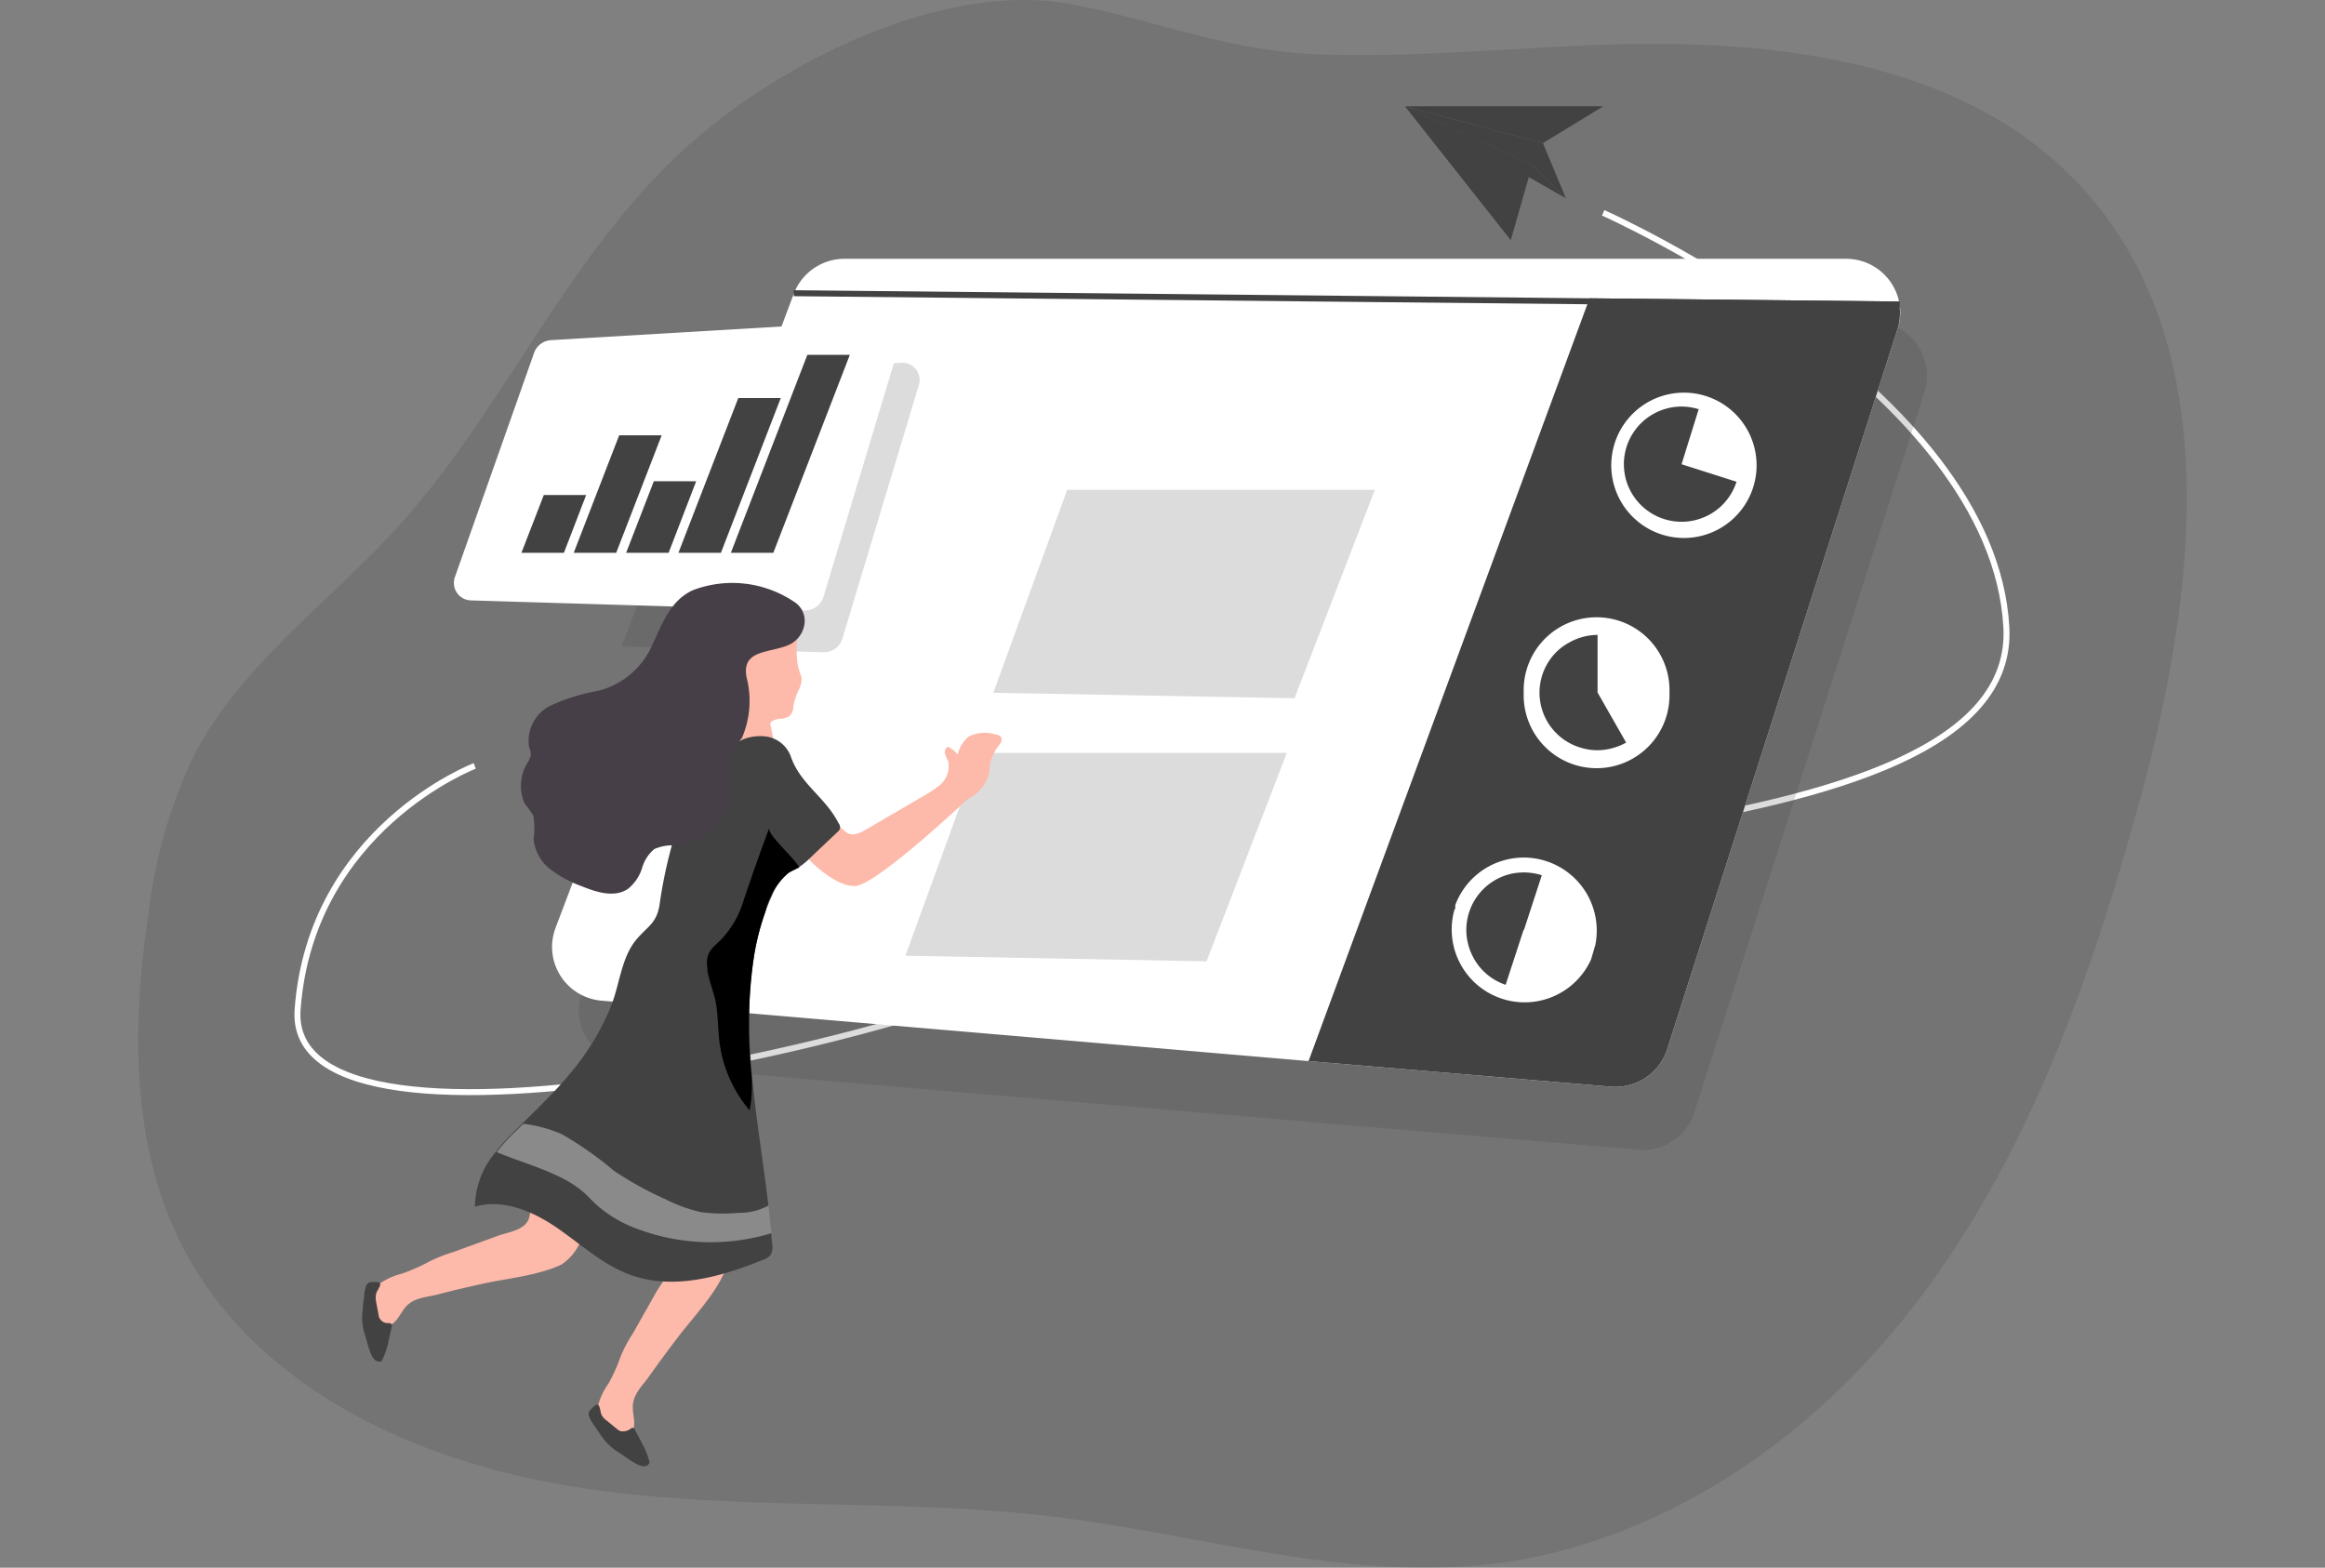 <svg xmlns="http://www.w3.org/2000/svg" xmlns:xlink="http://www.w3.org/1999/xlink" width="571" height="385" viewBox="0 0 571 385">
  <rect x="0" y="0" width="571" height="385" fill="#808080" stroke="none"/>
  <defs>
    <clipPath id="clip-path">
      <rect id="Rectángulo_49" data-name="Rectángulo 49" width="571" height="385" transform="translate(121 3034)" fill="#fff" stroke="#707070" stroke-width="1"/>
    </clipPath>
    <linearGradient id="linear-gradient" x1="-57.316" y1="5.23" x2="-52.201" y2="-2.017" gradientUnits="objectBoundingBox">
      <stop offset="0.01"/>
      <stop offset="0.08" stop-opacity="0.69"/>
      <stop offset="0.21" stop-opacity="0.322"/>
      <stop offset="1" stop-opacity="0"/>
    </linearGradient>
    <linearGradient id="linear-gradient-2" x1="-49.394" y1="4.518" x2="-44.999" y2="-0.984" xlink:href="#linear-gradient"/>
    <linearGradient id="linear-gradient-3" x1="6.875" y1="-3.225" x2="12.71" y2="-3.646" gradientUnits="objectBoundingBox">
      <stop offset="0.01"/>
      <stop offset="0.13" stop-opacity="0.69"/>
      <stop offset="0.25" stop-opacity="0.322"/>
      <stop offset="1" stop-opacity="0"/>
    </linearGradient>
    <linearGradient id="linear-gradient-4" x1="0.774" y1="17.273" x2="1.099" y2="13.023" xlink:href="#linear-gradient"/>
  </defs>
  <g id="Enmascarar_grupo_7" data-name="Enmascarar grupo 7" transform="translate(-121 -3034)" clip-path="url(#clip-path)">
    <g id="user__interface_monochromatic" transform="translate(154.952 3033.984)">
      <path id="Trazado_170" data-name="Trazado 170" d="M102.1,389.363a194.179,194.179,0,0,0,20.5,4.332c38.68,6.1,78.306,2.562,117.169,7.26,41.151,4.942,81.112,19.126,122.6,8.907,33.25-8.206,62.809-29.163,84.437-55.366,30.322-36.606,46.886-82.79,59.515-128.669,14.154-51.34,21.811-113.02-14.551-151.914C462.727,42.8,415.505,37.887,372.982,39.534c-22.482.885-44.964,3.05-67.446,2.318s-39.87-8.114-60.582-12.2c-33.006-6.559-75.164,15.527-98.042,37.46C119.457,93.284,104.2,129.737,78.794,157.8c-17.083,18.821-38.863,34.135-50.424,56.769a124.367,124.367,0,0,0-10.86,38.192c-4.149,27.668-4.393,57.257,8.48,82.088C40.815,363.464,70.466,380.76,102.1,389.363Z" transform="translate(-14.978 -28.461)" fill="#424242" opacity="0.18"/>
      <path id="Trazado_171" data-name="Trazado 171" d="M374.751,80.746s95.724,42.524,99.018,101.733-175.4,48.533-214.479,74.066S50.851,320.88,54.115,276.4s43.5-59.82,43.5-59.82" transform="translate(-14.978 -28.461)" fill="none" stroke="#fff" stroke-miterlimit="10" stroke-width="1.464"/>
      <path id="Trazado_172" data-name="Trazado 172" d="M124.093,271.95,182.51,116.071a13.331,13.331,0,0,1,12.476-8.633h245.99a13.331,13.331,0,0,1,13.3,13.331,13.668,13.668,0,0,1-.61,4L397.141,301.692a13.27,13.27,0,0,1-13.788,9.151L135.411,289.8a13.331,13.331,0,0,1-12.2-14.368,13.849,13.849,0,0,1,.885-3.478Z" transform="translate(-14.978 -28.461)" fill="#424242" opacity="0.18"/>
      <path id="Trazado_173" data-name="Trazado 173" d="M447.078,109.177,390.461,286.2a13.361,13.361,0,0,1-13.819,9.151l-74.249-6.284L128.852,274.238a13.27,13.27,0,0,1-12.2-14.337,14.4,14.4,0,0,1,.854-3.661l13.88-36.606,25.105-67.11,19.462-51.858a13.331,13.331,0,0,1,12.476-8.633h245.99a13.3,13.3,0,0,1,13.3,13.3,12.935,12.935,0,0,1-.641,3.844Z" transform="translate(-14.978 -28.461)" fill="#fff"/>
      <path id="Trazado_174" data-name="Trazado 174" d="M188.4,234.734l18.15-49.814h75.53l-19.706,51.187Z" fill="#424242" opacity="0.18"/>
      <path id="Trazado_175" data-name="Trazado 175" d="M447.078,109.177,390.461,286.2a13.361,13.361,0,0,1-13.819,9.151l-74.249-6.284,68.483-185.9.519-1.434,76.079.793a6.328,6.328,0,0,0,0,.671A13.239,13.239,0,0,1,447.078,109.177Z" transform="translate(-14.978 -28.461)" fill="#424242"/>
      <path id="Trazado_176" data-name="Trazado 176" d="M206.639,123.209l-18.7,62.016a4.7,4.7,0,0,1-4.576,3.447L133.7,187.238l25.136-67.11,43.622-2.562a4.24,4.24,0,0,1,4.179,5.643Z" transform="translate(-14.978 -28.461)" fill="#424242" opacity="0.18"/>
      <path id="Trazado_177" data-name="Trazado 177" d="M92.826,169.973l19.34-54.756a4.728,4.728,0,0,1,4.118-3.2l81.509-4.82a4.3,4.3,0,0,1,4.21,5.674l-18.7,62.047a4.759,4.759,0,0,1-4.576,3.478l-82.18-2.471a4.3,4.3,0,0,1-3.722-5.948Z" transform="translate(-14.978 -28.461)" fill="#fff"/>
      <path id="Trazado_178" data-name="Trazado 178" d="M432.618,74.066V75.53L355.9,74.737,160.974,72.754V71.29l195.444,1.983,76.079.793Z" fill="#424242"/>
      <path id="Trazado_179" data-name="Trazado 179" d="M104.54,135.777H94.107L99.6,121.592H110Z" fill="#424242"/>
      <path id="Trazado_180" data-name="Trazado 180" d="M117.382,135.777H106.95l11.165-28.857h10.433Z" fill="#424242"/>
      <path id="Trazado_181" data-name="Trazado 181" d="M130.255,135.777H119.823l6.8-17.571h10.4Z" fill="#424242"/>
      <path id="Trazado_182" data-name="Trazado 182" d="M143.1,135.777H132.665l14.7-38.009H157.8Z" fill="#424242"/>
      <path id="Trazado_183" data-name="Trazado 183" d="M117.382,135.777H106.95l11.165-28.857h10.433Z" fill="url(#linear-gradient)"/>
      <path id="Trazado_184" data-name="Trazado 184" d="M143.1,135.777H132.665l14.7-38.009H157.8Z" fill="url(#linear-gradient-2)"/>
      <path id="Trazado_185" data-name="Trazado 185" d="M155.971,135.777H145.538l18.791-48.625h10.433Z" fill="#424242"/>
      <path id="Trazado_186" data-name="Trazado 186" d="M411.814,147.4a17.846,17.846,0,1,0-.366,1.19l.183-.58Z" transform="translate(-14.978 -28.461)" fill="#fff"/>
      <path id="Trazado_187" data-name="Trazado 187" d="M372.8,260.663a17.937,17.937,0,0,0-34.379-9.884v.58a.668.668,0,0,1-.214.58,17.906,17.906,0,0,0,33.555,12.2c.183-.58.336-1.159.519-1.739S372.585,261.243,372.8,260.663Z" transform="translate(-14.978 -28.461)" fill="#fff"/>
      <path id="Trazado_188" data-name="Trazado 188" d="M391.04,197.976a17.906,17.906,0,1,0-35.813,0v1.251a17.906,17.906,0,1,0,35.813,0Z" transform="translate(-14.978 -28.461)" fill="#fff"/>
      <path id="Trazado_189" data-name="Trazado 189" d="M394,142.488h0l4.21-13.514a14.855,14.855,0,0,0-3.661-.641,14.185,14.185,0,0,0-14.063,9.914,14.858,14.858,0,0,0-.641,3.661,15.254,15.254,0,0,0,.336,3.691,14.19,14.19,0,0,0,16.93,10.677,15.559,15.559,0,0,0,3.447-1.251,15.008,15.008,0,0,0,3.05-2.135,14.368,14.368,0,0,0,3.9-6.1Z" transform="translate(-14.978 -28.461)" fill="#424242"/>
      <path id="Trazado_190" data-name="Trazado 190" d="M373.378,198.555h0V184.4a14.276,14.276,0,0,0-7.047,1.922,13.33,13.33,0,0,0-3.05,2.257,14.093,14.093,0,0,0,6.375,23.641,13.575,13.575,0,0,0,7.321,0,14.307,14.307,0,0,0,3.417-1.373Z" transform="translate(-14.978 -28.461)" fill="#424242"/>
      <path id="Trazado_191" data-name="Trazado 191" d="M355.289,256.881l4.393-13.453a14.551,14.551,0,0,0-7.321-.4,14.154,14.154,0,0,0-11.2,13.117,13.423,13.423,0,0,0,.305,3.661,13.848,13.848,0,0,0,1.22,3.478,14.032,14.032,0,0,0,8.114,7.047L355.2,256.85Z" transform="translate(-14.978 -28.461)" fill="#424242"/>
      <path id="Trazado_192" data-name="Trazado 192" d="M175.738,202.948a2.806,2.806,0,0,1-.946,1.464,4.514,4.514,0,0,1-2.166.58,4.728,4.728,0,0,0-2.257.763,1.281,1.281,0,0,0,0,1.159l.885,4.942a1.983,1.983,0,0,1,0,1.19,1.708,1.708,0,0,1-1.129.793c-1.769.7-3.966,1.312-5.369,0a5.46,5.46,0,0,1-1.312-2.654A54.238,54.238,0,0,1,160.7,194.01a12.2,12.2,0,0,1,4.027-9.4,11.9,11.9,0,0,1,8.694-2.013,4.21,4.21,0,0,1,3.234,2.227c.4.885,0,1.739,0,2.684a26.691,26.691,0,0,0,.275,4.149,19.068,19.068,0,0,0,.488,1.891,6.375,6.375,0,0,1,.488,1.647,6.772,6.772,0,0,1-.885,3.05,19.006,19.006,0,0,0-1.129,3.447A6.4,6.4,0,0,1,175.738,202.948Z" transform="translate(-14.978 -28.461)" fill="#fdb9a9"/>
      <path id="Trazado_193" data-name="Trazado 193" d="M179.7,239.554s6.1,6.528,11.226,6.528,27.729-21.353,27.729-21.353a9.975,9.975,0,0,0,5.186-5.857c.214-.885.153-1.8.305-2.684a11.9,11.9,0,0,1,2.349-4.881,1.83,1.83,0,0,0,.519-1.495c-.183-.671-.976-.885-1.647-1.007a8.938,8.938,0,0,0-6.375.519,8.084,8.084,0,0,0-2.776,4.515,5.46,5.46,0,0,0-2.44-1.952,1.464,1.464,0,0,0-.641,1.769,17.571,17.571,0,0,0,.793,1.891,6.1,6.1,0,0,1-2.562,6.1,27.244,27.244,0,0,1-3.752,2.44l-13.849,8.084c-1.4.824-3.05,1.678-4.576.915-.7-.366-1.19-1.068-1.952-1.4a3.477,3.477,0,0,0-3.295,1.037,20.743,20.743,0,0,0-4.24,6.833Z" transform="translate(-14.978 -28.461)" fill="#fdb9a9"/>
      <path id="Trazado_194" data-name="Trazado 194" d="M124.52,329.909a12.812,12.812,0,0,1-5.643,9.151c-5.674,2.654-12.965,3.325-19.065,4.637-3.691.824-7.382,1.647-11.012,2.623-3.05.824-6.314.732-8.389,3.417-1.251,1.586-2.074,3.844-4.027,4.3a3.63,3.63,0,0,1-3.63-1.647,8.633,8.633,0,0,1-1.22-4.057,4.82,4.82,0,0,1,0-1.617,3.783,3.783,0,0,1,.854-1.525,16.961,16.961,0,0,1,7.382-3.935,46.824,46.824,0,0,0,6.864-3.05,35.721,35.721,0,0,1,5.613-2.2l11.134-4.057c2.623-.946,6.559-1.312,7.565-4.3a18.3,18.3,0,0,0,.58-4.484,19.1,19.1,0,0,1,2.684-8.48,2.5,2.5,0,0,1,.885-1.068,3.051,3.051,0,0,1,1.495-.366,9.151,9.151,0,0,1,4.21.488,7.352,7.352,0,0,1,3.752,4.24,15.252,15.252,0,0,1,.671,5.735,36.118,36.118,0,0,1-.7,6.192Z" transform="translate(-14.978 -28.461)" fill="#fdb9a9"/>
      <path id="Trazado_195" data-name="Trazado 195" d="M74.4,344c-.183.793-.793,1.434-1.007,2.227a5.247,5.247,0,0,0,0,1.952l.58,3.05A2.288,2.288,0,0,0,76.6,353.4a.854.854,0,0,1,.641.366.763.763,0,0,1,0,.519l-.854,3.874a18.821,18.821,0,0,1-1.678,4.667,1.434,1.434,0,0,1-.732,0c-1.952,0-2.715-4.942-3.417-6.8a13.392,13.392,0,0,1-.458-5.826,19.049,19.049,0,0,1,.336-3.051,8.785,8.785,0,0,1,.58-3.05,1.4,1.4,0,0,1,1.312-.763C72.937,343.362,74.615,343.117,74.4,344Z" transform="translate(-14.978 -28.461)" fill="#424242"/>
      <path id="Trazado_196" data-name="Trazado 196" d="M157.1,330.489a12.659,12.659,0,0,1,1.708,10.738c-2.593,5.674-7.718,10.951-11.47,15.893-2.318,3.05-4.576,6.1-6.742,9.151-1.769,2.593-4.3,4.637-4.149,8.023,0,2.013.915,4.271-.275,5.887a3.661,3.661,0,0,1-3.844,1.1,8.572,8.572,0,0,1-3.539-2.288,4.912,4.912,0,0,1-1.007-1.251,3.783,3.783,0,0,1-.336-1.739,16.625,16.625,0,0,1,3.05-7.779,45.027,45.027,0,0,0,3.05-6.864,33.343,33.343,0,0,1,2.867-5.338l5.826-10.311c1.4-2.41,4.179-5.247,3.05-8.175a17.936,17.936,0,0,0-2.471-3.783,19.523,19.523,0,0,1-3.478-8.175,3.63,3.63,0,0,1,0-1.4,3.05,3.05,0,0,1,.885-1.251,9.335,9.335,0,0,1,3.569-2.349,7.168,7.168,0,0,1,5.582.793,14.794,14.794,0,0,1,4.24,3.9,36.821,36.821,0,0,1,3.478,5.216Z" transform="translate(-14.978 -28.461)" fill="#fdb9a9"/>
      <path id="Trazado_197" data-name="Trazado 197" d="M128.12,373.714c.366.732.336,1.617.7,2.349a4.515,4.515,0,0,0,1.342,1.4l2.349,1.922a3.57,3.57,0,0,0,.915.58,3.3,3.3,0,0,0,2.5-.61.58.58,0,0,1,1.007.214l1.861,3.539a17.874,17.874,0,0,1,1.769,4.606,1.5,1.5,0,0,1-.488.58c-1.525,1.251-5.277-2.013-6.986-3.05a13.544,13.544,0,0,1-4.24-3.935c-.61-.854-1.19-1.739-1.769-2.593a9.152,9.152,0,0,1-1.464-2.593,1.5,1.5,0,0,1,.519-1.495C126.534,374.171,127.662,372.921,128.12,373.714Z" transform="translate(-14.978 -28.461)" fill="#424242"/>
      <path id="Trazado_198" data-name="Trazado 198" d="M187.36,231.836a1.952,1.952,0,0,1-.7,1.007c-2.318,2.227-4.667,4.393-6.955,6.62a18.3,18.3,0,0,1-2.379,1.922c-.763.458-1.586.763-2.349,1.22a5.735,5.735,0,0,0-.732.549,14.276,14.276,0,0,0-3.661,5.369c-.58,1.251-1.129,2.562-1.586,3.874a59.608,59.608,0,0,0-2.715,10.494c-3.508,20.377,1.068,41.151,3.447,61.589.305,2.257.519,4.515.7,6.772,0,.946.183,1.922.244,2.9a3.874,3.874,0,0,1-.4,2.532,3.782,3.782,0,0,1-1.861,1.19c-10.311,4.179-21.933,7.474-32.4,3.752-6.772-2.41-12.2-7.474-18.12-11.561s-13.3-7.26-20.225-5.247a21.079,21.079,0,0,1,5.216-13.544,36.911,36.911,0,0,1,3.691-4.179l2.745-2.715c9.151-8.938,16.991-16.656,21.9-29.193,1.983-5.094,2.379-11.073,5.735-15.527,3.05-3.813,5.4-4.21,6.1-9.334a114.515,114.515,0,0,1,4.362-18.882,45.758,45.758,0,0,1,8.511-15.252,22.39,22.39,0,0,1,5.857-5.247,11.256,11.256,0,0,1,7.6-1.556,7.565,7.565,0,0,1,5.826,4.789c2.349,6.925,8.45,9.945,11.775,16.5A1.739,1.739,0,0,1,187.36,231.836Z" transform="translate(-14.978 -28.461)" fill="#424242"/>
      <path id="Trazado_199" data-name="Trazado 199" d="M178.483,182.3a6.62,6.62,0,0,1-4.149,4.728c-4.728,1.861-11.256,1.1-9.945,7.84a23,23,0,0,1-1.159,14.856,14.672,14.672,0,0,0-2.684,5.826,14.122,14.122,0,0,0,.366,2.776,15.252,15.252,0,0,1-12.2,17.571,11.682,11.682,0,0,1-1.769.213,11.1,11.1,0,0,0-5.216.885,9.457,9.457,0,0,0-3.05,4.789,10.585,10.585,0,0,1-3.447,5c-3.264,2.2-7.626.854-11.287-.641a28.979,28.979,0,0,1-7.718-4.149,10.646,10.646,0,0,1-4.149-7.474,18.12,18.12,0,0,0-.091-5.735,27.149,27.149,0,0,0-2.166-3.05,10.951,10.951,0,0,1,.946-10.25,4.454,4.454,0,0,0,.641-1.739,5.582,5.582,0,0,0-.427-1.739,9.609,9.609,0,0,1,5.216-10.219,48.045,48.045,0,0,1,11.775-3.661,19.8,19.8,0,0,0,13.453-11.714c2.349-5,4.332-10.463,9.7-12.965a27.21,27.21,0,0,1,25.044,2.9,5.491,5.491,0,0,1,2.318,5.948Z" transform="translate(-14.978 -28.461)" fill="#473f47"/>
      <path id="Trazado_200" data-name="Trazado 200" d="M177.324,241.476c-.763.458-1.586.763-2.349,1.22a4.179,4.179,0,0,0-.732.549A17.3,17.3,0,0,0,169,252.4a62.076,62.076,0,0,0-2.745,10.524,118.754,118.754,0,0,0-.824,28.034,32.7,32.7,0,0,1-.305,10.219,32.3,32.3,0,0,1-7.413-16.839c-.427-3.386-.305-6.864-1.007-10.219-.549-2.41-1.525-4.728-1.922-7.169a1.525,1.525,0,0,0,0-.366c-.641-4.393,1.068-5.033,3.539-7.565a23.916,23.916,0,0,0,5.247-9.151q3.05-9.151,6.376-18.028C169.484,233.453,175.433,238.456,177.324,241.476Z" transform="translate(-14.978 -28.461)" fill="url(#linear-gradient-3)"/>
      <path id="Trazado_201" data-name="Trazado 201" d="M170.461,331.343a51.157,51.157,0,0,1-32.244-.824,31.6,31.6,0,0,1-10.646-6.1c-1.19-1.1-2.257-2.318-3.478-3.356a27.454,27.454,0,0,0-6.1-3.783c-4.728-2.257-9.67-3.691-14.459-5.643l-.519-.214a40.175,40.175,0,0,1,3.691-4.179l2.776-2.715h.61A33.952,33.952,0,0,1,118.969,307a85.416,85.416,0,0,1,12.782,8.968,83.555,83.555,0,0,0,12.629,6.986,37.7,37.7,0,0,0,8.755,3.2,39.292,39.292,0,0,0,9.151.183,14.978,14.978,0,0,0,7.474-1.8C170.034,326.828,170.247,329.055,170.461,331.343Z" transform="translate(-14.978 -28.461)" fill="#fff" opacity="0.38"/>
      <path id="Trazado_202" data-name="Trazado 202" d="M209.995,170.156l18.15-49.845h75.56L283.969,171.5Z" fill="#424242" opacity="0.18"/>
      <path id="Trazado_203" data-name="Trazado 203" d="M311.088,26.112l31.267,14.459L337.078,59Z" fill="#424242"/>
      <path id="Trazado_204" data-name="Trazado 204" d="M311.088,26.112H359.8l-14.825,9.06Z" fill="#424242"/>
      <path id="Trazado_205" data-name="Trazado 205" d="M350.622,48.716l-8.267-8.145L311.088,26.112l33.891,9.06Z" fill="#424242"/>
      <path id="Trazado_206" data-name="Trazado 206" d="M350.622,48.716l-8.267-8.145L311.088,26.112l33.891,9.06Z" fill="url(#linear-gradient-4)"/>
      <path id="Trazado_207" data-name="Trazado 207" d="M350.622,48.716l-8.267-8.145L311.088,26.112Z" fill="#424242"/>
    </g>
  </g>
</svg>
